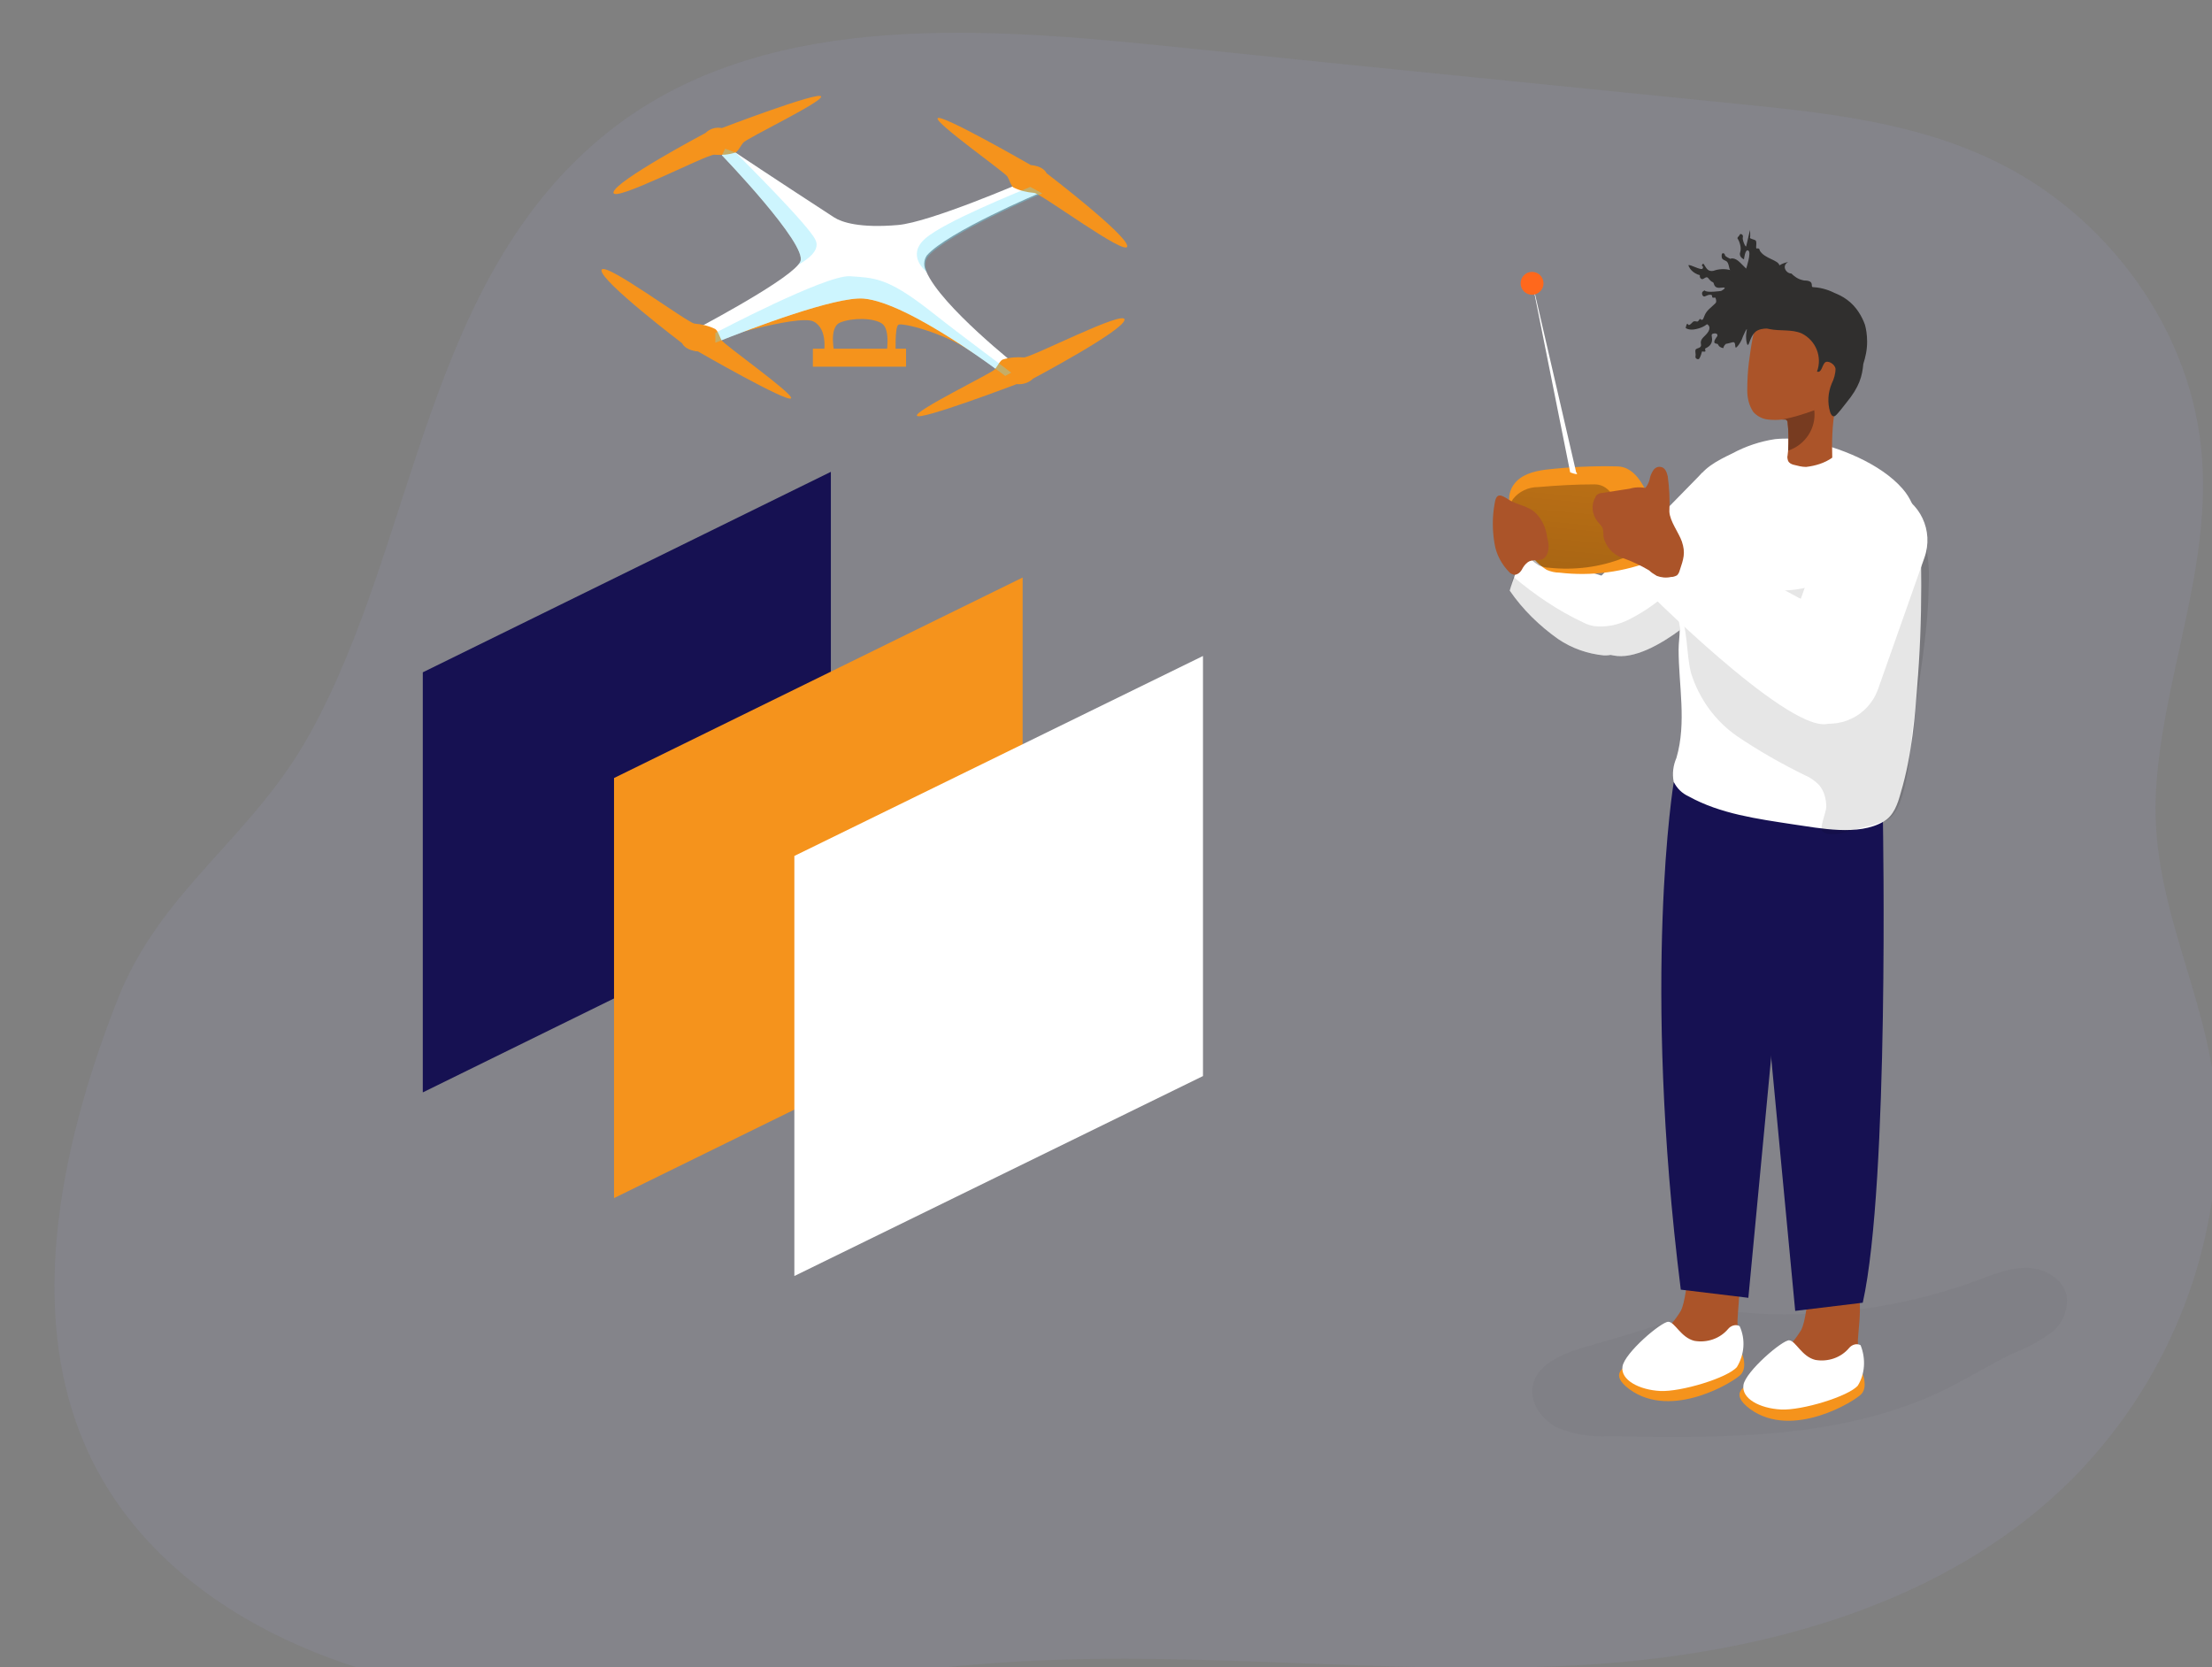 <?xml version="1.0" encoding="utf-8"?>
<!-- Generator: Adobe Illustrator 24.1.2, SVG Export Plug-In . SVG Version: 6.00 Build 0)  -->
<svg version="1.1" id="Layer_1" xmlns="http://www.w3.org/2000/svg" xmlns:xlink="http://www.w3.org/1999/xlink" x="0px" y="0px"
	 viewBox="0 0 406 306" style="enable-background:new 0 0 406 306;" xml:space="preserve">
<rect x="0" y="0" width="406" height="306" fill="#808080" stroke="none"/>
<style type="text/css">
	.st0{opacity:0.18;fill:#9997B9;enable-background:new    ;}
	.st1{opacity:3.000000e-02;fill:#020202;enable-background:new    ;}
	.st2{fill:#161152;}
	.st3{fill:#F5931C;}
	.st4{fill:#FFFFFF;}
	.st5{fill:#AB5429;}
	.st6{opacity:0.1;fill:#020202;enable-background:new    ;}
	.st7{fill:#302F2E;}
	.st8{fill:#773B20;}
	.st9{fill:url(#SVGID_1_);}
	.st10{fill:#FF681C;}
	.st11{opacity:0.33;fill:#68E1FD;enable-background:new    ;}
</style>
<path class="st0" d="M245.8,11.7l72.5,7.3c16.1,1.6,32.5,3.3,47.1,10.2c21.4,10,37.3,31.7,38.8,55.3c1.4,20.9-7.4,40.4-8.5,61
	c-1.1,22.2,11.3,39.5,11.3,61.7c-0.1,24-9.6,46.9-26.4,64c-23.6,23.8-58.6,32.8-92,34.5s-67.1-2.6-100.6-0.8
	c-31.7,1.7-63.2,9-94.9,6.5S28,294.2,15.5,265c-11-25.6-3.7-56.7,6.1-81.6c7.9-20.1,24.7-29.6,35.2-48.6C76.6,99.2,77.7,51,111.9,24
	c27.4-21.6,66-19.2,100.7-15.7L245.8,11.7z"/>
<path class="st1" d="M290.7,247.3c-4,1.2-8.7,3.1-9.4,7.2c-0.5,3.1,1.8,6.2,4.7,7.6c3,1.2,6.2,1.7,9.4,1.5
	c21.1,0.4,43.2,0.6,62.1-8.8c4.1-2.1,8-4.5,12.2-6.5c2.4-0.9,4.7-2.2,6.8-3.7c2.1-1.6,3.2-4.3,2.8-6.9c-0.7-3-4-4.9-7.1-5
	c-3.1-0.1-6.1,1.1-9,2.2c-12.2,4.5-25.1,6.6-38.1,6.3c-5.4-0.1-10-1.2-15.2,0.3C303.4,243.5,297.1,245.5,290.7,247.3z"/>
<polygon class="st2" points="152.5,163.7 77.6,200.5 77.6,123.4 152.5,86.6 "/>
<polygon class="st3" points="187.7,183.1 112.7,219.9 112.7,142.8 187.7,106 "/>
<polygon class="st4" points="220.8,197.5 145.8,234.2 145.8,157.1 220.8,120.4 "/>
<path class="st5" d="M318.9,242.5c0.1,1.8-0.3,3.6-1,5.2c-0.9,1.5-2.2,2.7-3.8,3.5c-3.4,1.8-7.4,2.2-11,1.1c-0.5-0.1-1-0.4-1.3-0.8
	c-0.2-0.3-0.3-0.7-0.2-1.1c0.3-2,1.3-3.9,2.9-5.2c1.6-1.3,2.9-2.8,4-4.6c1.7-3.4,0.4-12.5,6.9-11C320.7,230.8,319,238.7,318.9,242.5
	z"/>
<path class="st3" d="M319.8,248.6c0,0,0.9,2.2-0.2,3.6c-1.1,1.3-12.7,8.5-20.5,2.8s10.6-6.6,10.6-6.6L319.8,248.6z"/>
<path class="st4" d="M319.3,243.4c-0.7-0.4-1.6-0.1-2.1,0.5c-1.5,1.8-3.9,2.6-6.2,2.2c-2.5-0.6-3.6-3.5-4.8-3.5
	c-1.3,0-8,5.7-8.4,8.2s3.1,4.3,6.9,4.5c3.8,0.2,12.4-2.4,14.1-4.4C320.2,248.6,320.4,245.8,319.3,243.4z"/>
<path class="st5" d="M341,246c0.1,1.8-0.3,3.6-1,5.2c-0.9,1.5-2.2,2.7-3.8,3.5c-3.4,1.8-7.4,2.2-11,1.1c-0.5-0.1-1-0.4-1.3-0.8
	c-0.2-0.3-0.3-0.7-0.2-1.1c0.3-2,1.3-3.9,2.9-5.2c1.6-1.3,2.9-2.8,4-4.6c1.7-3.4,0.4-12.5,6.9-11C342.8,234.3,341.2,242.2,341,246z"
	/>
<path class="st3" d="M341.9,252.2c0,0,0.9,2.3-0.2,3.6c-1.1,1.3-12.7,8.5-20.5,2.8c-7.8-5.8,10.6-6.5,10.6-6.5L341.9,252.2z"/>
<path class="st4" d="M341.5,246.9c-0.7-0.4-1.6-0.1-2.1,0.5c-1.5,1.8-3.9,2.6-6.2,2.2c-2.5-0.6-3.6-3.5-4.8-3.6s-8,5.7-8.4,8.2
	c-0.4,2.5,3,4.3,6.9,4.5c3.8,0.2,12.4-2.4,14.1-4.4C342.3,252.2,342.5,249.4,341.5,246.9z"/>
<path class="st2" d="M345.6,150.8c0,0,1.2,66.2-3.7,88.3l-12.4,1.5l-8.6-90.7L345.6,150.8z"/>
<path class="st2" d="M307.2,143.6c0,0-5.9,35.7,1.3,93.1l12.4,1.5l8.6-90.7L307.2,143.6z"/>
<path class="st4" d="M292.6,115c0.1,2.4,0.9,4.5,3,5.2l0.5,0.1c3.8,0.8,8.8-2.1,12.3-4.7c1.4-1.1,2.8-2.2,4.1-3.4V86.7l-18.6,19
	C293,108.7,292.5,111.9,292.6,115z"/>
<path class="st4" d="M308.3,115.6c0,1.2-0.2,2.4-0.2,3.6c0,6.6,1.5,13.4-0.4,19.9c-0.6,1.4-0.8,2.9-0.5,4.4c0.6,1.2,1.5,2.1,2.8,2.7
	c5.8,3.2,12.6,4.1,19.1,5.1c4.9,0.7,12,2.2,16.6-0.5c1.9-1.1,2.6-3.2,3.2-5.4c2-6.7,2.6-13.9,3.1-20.9c0.1-0.9,0.1-1.8,0.2-2.8
	c0.4-6.3,0.5-12.7,0.4-19c-0.1-4.6-0.4-9.6-3.4-13c-4-4.6-11.7-7.7-17.6-8.8c-1.9-0.4-3.8-0.5-5.8-0.3c-2.7,0.4-5.4,1.3-7.8,2.6
	c-2.9,1.4-5.5,2.7-6.9,5.5c-1.6,3.3-2.7,6.9-3.2,10.5c-0.5,3.4-0.6,6.9-0.2,10.3c0.2,1.7,0.6,3.3,0.8,5
	C308.3,115,308.3,115.3,308.3,115.6z"/>
<path class="st6" d="M335.3,153c1.9,0.6,6.3-1.2,7.8-1.4c0.9-0.2,1.7-0.6,2.6-0.8c4.4-1.1,4.9-13.4,5.3-16.7
	c1.1-8.7,2.9-17.8,3-26.6c0.2-3.4-0.2-6.8-1.2-10c-1-3.3-3.4-6-6.6-7.3c-0.6-0.3-1.3-0.3-1.9-0.2c-2.7,0.7-3.2,5.1-3.7,7.2
	c-0.7,3.3-1.9,6.7-4.7,8.7c-6.9,4.9-18.6,1.3-26.1,0c-0.7-0.2-1.4-0.2-2,0c-1,0.6-1.4,1.8-1.1,2.9c0.3,1,0.8,2.1,1.4,3
	c1.8,3.6,1.3,7.9,2.3,11.8c1.5,4.7,4.4,8.7,8.4,11.5c4,2.7,8.2,5.1,12.5,7.2c1,0.4,1.9,1.1,2.6,1.8c0.9,1.1,1.3,2.5,1.3,4
	c0,0.9-1.2,3.7-0.8,4.4C334.6,152.7,334.9,152.9,335.3,153z"/>
<path class="st5" d="M321.8,75.6c0.7,0.8,1.7,1.3,2.7,1.4c0.9,0.1,1.7,0.1,2.6,0h0.5c0.1,0,0.2,0,0.3,0.1c0.1,0.1,0.2,0.2,0.2,0.4
	c0.2,1.7,0.2,3.5,0.1,5.2l0,0l-0.1,0.9c-0.1,0.3,0,0.7,0.1,1c0.2,0.4,0.6,0.6,1,0.7c0.8,0.2,1.5,0.4,2.3,0.4
	c1.7-0.2,3.4-0.7,4.8-1.7c-0.1-3,0-5.9,0.5-8.9c0.6-3.8,1.5-7.6,1.1-11.4c-0.1-1.5-0.6-3-1.6-4.1c-1.5-1.4-3.6-2.2-5.6-2
	c-2.7-0.1-5.4,0.7-7.8,2.1c-0.9,0.6-1,1.4-1.2,2.3c-0.3,1.5-0.5,3-0.7,4.5c-0.2,1.5-0.3,3.4-0.3,5.2C320.7,73,321,74.4,321.8,75.6z"
	/>
<path class="st7" d="M338.9,73.9c-0.4,0.5-1.8,2.4-2.2,2.5s-0.7-0.4-0.8-0.8c-0.5-1.7-0.4-3.5,0.3-5.2c0.4-0.8,0.7-1.8,0.7-2.7
	c-0.1-0.9-1.5-1.7-2-1.1s-0.6,1.9-1.4,1.6c1-2.7-0.2-5.7-2.8-7c-1.8-0.8-4-0.4-5.9-0.8l-0.5-0.1c-0.6,0-1.5,0.1-2.1,0.6
	c-1,0.9-1.1,2.4-1.4,2.4c-0.2,0-0.3-1-0.3-1.1c-0.1-1,0.2-1.8,0.1-1.8c0,0-0.1,0.1-0.3,0.5c-0.3,0.6-0.5,1.1-0.6,1.4
	c-0.3,0.7-0.9,1.5-1.1,1.5c-0.2-0.1,0-0.9-0.4-1c-0.1,0-0.2,0-0.9,0.2c-0.4,0.1-0.4,0.1-0.5,0.1c-0.1,0.1-0.4,0.3-0.5,0.8
	c-0.5-0.1-0.7-0.3-0.8-0.4c-0.1-0.1-0.2-0.4-0.3-0.4c0,0,0,0-0.1,0c0,0-0.1,0-0.3-0.1c-0.5-0.2,0.4-1.3,0.4-1.3s0.2-0.6-0.6-0.5
	c-0.8,0.1-0.2,0.6-0.4,1.5c-0.2,0.8-0.9,1.1-1.1,1.2c-0.3,0.1,0,0.4-0.1,0.6c-0.1,0.1-0.6,0-0.6,0s-0.3,1.2-0.6,1.4
	c-0.2,0.1-0.7-0.1-0.6-0.5c0.1-0.4-0.1-0.8,0-1.2c0.2-0.4,1.2-0.2,1-1.1c-0.2-1,0.8-1.3,1.4-2.3c0.5-1-0.3-1.3-0.3-1.3
	s-0.6,0.6-2,0.9c-1.3,0.3-1.9-0.2-1.9-0.2s0.2-1.1,0.4-0.7c0.2,0.4,0.6-0.1,0.9-0.4c0.3-0.3,0.8,0,0.9-0.1c0.2-0.1,0.4-0.5,0.4-0.5
	c0.1,0.1,0.2,0.2,0.4,0.2c0.3,0,0.3-0.7,0.8-1.4c0.2-0.3,0.6-0.7,1.4-1.4c0.2-0.2,0.4-0.3,0.4-0.6c0-0.3-0.1-0.6-0.2-0.7
	c0,0-0.3,0.1-0.5,0c-0.1-0.1,0-0.3-0.1-0.4c-0.1-0.1-0.2-0.1-0.3-0.1c-0.6,0-0.9,0.4-1.2,0.3c-0.2-0.1-0.3-0.3-0.3-0.6
	c0-0.2,0.2-0.4,0.5-0.5c0.2,0.5,3,0.1,3,0.1s1.5-0.8,0-0.6c-1.5,0.2-1.2-0.9-1.5-1c-0.3-0.1-0.6-0.4-0.9-0.8
	c-0.4-0.4-0.8,0.4-1.2,0.2c-0.4-0.2-0.3-0.7-0.3-0.7c-0.5-0.1-1.3-0.5-1.8-1.2c-0.1-0.2-0.3-0.5-0.3-0.6c0.2-0.3,2.3,1,2.6,0.6
	c0,0,0.1-0.2,0.1-0.3c-0.1-0.2-0.4-0.2-0.1-0.5c0-0.1,0.1-0.1,0.1-0.1c0.2,0,0.4,0.8,1,1.2c0.2,0.1,0.5,0.2,0.9,0.1
	c0.8-0.3,1.5-0.3,1.9-0.3c0.6,0,1.3,0.2,1.3,0.2c0,0,0,0-0.1,0c-0.3-0.2-0.2-1.4-0.8-1.7c-0.6-0.3-0.8-0.3-0.8-1
	c0-0.7,0.6-0.4,0.6-0.1c0,0.3,1,0.7,1,0.7s0.7-0.4,1.8,0.7s1.1,1.1,1.1,1.1s1-3,0.4-3.3c-0.6-0.4-0.8,1.6-0.8,1.6s-1-0.4-0.7-1.3
	c0.3-0.9-0.2-2.1-0.4-2.4c-0.3-0.3,0.2-0.5,0.3-0.8c0.1-0.3,0.7-0.1,0.6,0.4c-0.2,0.4,0.5,2,0.6,1.7c0.1-0.3,0.7-3,0.7-3
	s0.1,1.2,0,1.4s0.6,0.3,1,0.5c0.4,0.3-0.1,1.7,0.3,1.5c0.5-0.1,0.5,0.4,0.5,0.4c0.9,1.5,3.4,1.7,3.6,2.7c0.5-0.3,1-0.5,1.6-0.6
	c-0.4,0.2-0.7,0.6-0.6,1.1c0.1,0.5,0.6,1,1.2,1c0.4,0.4,1.1,1,2,1.2c0.3,0.1,0.6,0.1,0.8,0.1c1.5,0.2,0.6,1.2,1.2,1.2
	c1.8,0.1,3.2,0.7,4,1.1c0.5,0.2,1.4,0.6,2.2,1.2c1.8,1.3,2.8,3.2,3.3,4.6c0.2,0.7,0.4,1.8,0.4,3.1c0,1.6-0.3,2.8-0.7,4.1
	C341.8,69,341.3,71,338.9,73.9z"/>
<path class="st8" d="M327.1,77h0.5c0.1,0,0.2,0,0.3,0.1c0.1,0.1,0.2,0.2,0.2,0.4c0.2,1.7,0.2,3.5,0.1,5.2l0,0c3.1-1,5.2-4.1,4.8-7.4
	C331.1,76,329.2,76.6,327.1,77L327.1,77z"/>
<path class="st4" d="M277.1,108.4c2.4,3.5,5.5,6.5,8.9,8.9c2.5,1.7,5.4,2.7,8.4,3c0.4,0,0.8,0,1.2-0.1c0.6-0.2,1.2-0.6,1.6-1.1
	c1.3-1.5,2-3.4,2.2-5.3c0.2-5.1-5.3-8.1-5.3-8.1s-12.6-4-14.1-3.4c-0.8,0.3-1.6,2.1-2.1,3.7C277.4,107.3,277.1,108.4,277.1,108.4z"
	/>
<path class="st4" d="M332.6,132.3L332.6,132.3c-4.9-1.7-7.5-7.1-5.7-12.1l8.5-24.1c1.7-4.9,7.1-7.5,12.1-5.8l0,0
	c4.9,1.7,7.5,7.1,5.7,12.1l-8.5,24.1C342.9,131.5,337.5,134,332.6,132.3z"/>
<path class="st6" d="M277.1,108.4c2.4,3.5,5.5,6.5,8.9,8.9c2.5,1.7,5.4,2.7,8.4,3c0.4,0,0.8,0,1.2-0.1l0.5,0.1
	c3.8,0.8,8.8-2.1,12.3-4.7v-0.1l-1.3-7.7c-2.3,2.4-5,4.3-7.9,5.8c-2.1,1.1-4.4,1.6-6.7,1.3c-0.6-0.1-1.2-0.3-1.8-0.6
	c-4.7-2.2-9-5.1-13-8.5C277.4,107.3,277.1,108.4,277.1,108.4z"/>
<path class="st4" d="M330.1,109.7l-20.8-11.3l-8,9.1c0,0,26.2,26.4,33.9,25.4c7.7-1,4.5-9.2,4.5-9.2S342.6,114.8,330.1,109.7z"/>
<path class="st3" d="M283.7,86.2c-2.2,0.3-4.6,0.9-5.9,2.8c-0.5,0.7-0.8,1.6-0.8,2.4c-0.4,3.6,1.7,7,3.7,10c0.8,1.3,1.9,2.4,3.2,3.2
	c0.7,0.3,1.5,0.5,2.3,0.5c5.9,0.7,11.9-0.1,17.4-2.3c0.9-0.2,1.4-1,1.4-1.9c0.4-1.7,0.3-3.4-0.1-5.1c-0.3-1-0.7-1.9-1.3-2.8
	c-1.6-2.9-3-7.4-6.9-7.4C292.4,85.5,288.1,85.7,283.7,86.2z"/>
<linearGradient id="SVGID_1_" gradientUnits="userSpaceOnUse" x1="183.417" y1="253.283" x2="190.977" y2="332.913" gradientTransform="matrix(1.38 0 0 -1.38 31.474 484.3)">
	<stop  offset="1.000000e-02" style="stop-color:#000000"/>
	<stop  offset="0.13" style="stop-color:#000000;stop-opacity:0.69"/>
	<stop  offset="0.25" style="stop-color:#000000;stop-opacity:0.32"/>
	<stop  offset="1" style="stop-color:#000000;stop-opacity:0"/>
</linearGradient>
<path class="st9" d="M282.3,89.4c-1.8,0-3.5,0.8-4.6,2.2c-0.4,0.6-0.6,1.2-0.6,1.9c-0.3,2.8,1.4,5.5,2.9,7.8
	c0.6,1.1,1.5,1.9,2.5,2.5c0.6,0.2,1.2,0.4,1.8,0.4c4.7,0.5,9.4-0.1,13.7-1.8c0.3-0.1,0.5-0.2,0.7-0.4c0.2-0.3,0.4-0.7,0.4-1
	c0.3-1.3,0.3-2.7,0-4c-0.2-0.8-0.6-1.5-1-2.2c-1.3-2.3-2.3-5.9-5.4-5.9C289.2,88.9,285.8,89.1,282.3,89.4z"/>
<path class="st5" d="M306.1,93.9c0-0.2-0.2-0.4-0.2-0.6c-0.5-1.5-1.6-2.7-2.9-3.5c-1.3-0.4-2.6-0.5-3.9-0.1l-5.2,0.8
	c-0.2,0-0.4,0.1-0.6,0.2c-0.2,0.1-0.4,0.3-0.5,0.6c-0.8,1.4-0.6,3.1,0.4,4.4c0.3,0.3,0.6,0.7,0.9,1.1c0.2,0.6,0.2,1.1,0.2,1.7
	c0.4,1.8,1.7,3.3,3.5,3.9c1.7,0.6,3.4,1.4,4.9,2.3c0.4,0.4,0.9,0.7,1.4,1c0.8,0.3,1.7,0.4,2.6,0.2c0.4,0,0.7-0.1,1.1-0.3
	c0.2-0.2,0.4-0.5,0.5-0.9c0.7-2.1,1.1-3.2,0.4-5.3c-0.6-1.7-2.2-3.7-2.3-5.5c0.1-2.2,0-4.3-0.3-6.5c-0.2-0.8-0.5-1.6-1.3-1.7
	c-0.6-0.1-1.1,0.2-1.4,0.7c-0.3,0.5-0.5,0.9-0.6,1.5c-0.2,0.9-0.7,1.7-1.4,2.2"/>
<path class="st5" d="M284,98.8c0.2,0.7,0.3,1.4,0.2,2.1c-0.1,0.7-0.4,1.3-1,1.7c-0.9,0.4-2,0-2.8,0.6c-0.5,0.4-0.8,0.8-1.1,1.4
	c-0.3,0.5-0.8,0.9-1.4,0.9c-0.3-0.1-0.6-0.2-0.8-0.4c-1.5-1.5-2.5-3.4-2.8-5.4c-0.4-2.4-0.4-4.8,0-7.1c0.3-2.2,1.1-1.9,2.6-0.9
	c1.5,1,3.6,1.1,5,2.5C283.1,95.4,283.8,97,284,98.8z"/>
<path class="st4" d="M288.2,86.7l-7.1-35.5l8.2,35.5C289.3,86.7,290.1,87.4,288.2,86.7z"/>
<circle class="st10" cx="281.2" cy="52" r="2.1"/>
<path class="st3" d="M129.6,62.8c0,0,16.9-5.2,19.7-3.8c2.8,1.4,1.9,6,1.9,6h2c0,0-1.2-4.9,1-5.8c2.2-0.9,6.1-0.9,7.7,0.2
	s0.8,5.6,0.8,5.6h1.7c0,0-0.2-5,0.5-5.4s8.1,1.4,13.2,4.8c3.6,2.4-6.6-5.3-12.9-10.1c-3-2.2-6.7-3.2-10.4-2.6l0,0
	c-2.6,0.4-5.2,1.2-7.6,2.4L129.6,62.8z"/>
<path class="st4" d="M187.1,67.5l-1.5,0.9l-1.1,0.6c0,0-17.6-13.5-26-14.2c-5.1-0.4-20.2,5.3-27.2,8.1l0,0c-2.2,0.9-3.6,1.5-3.6,1.5
	l-0.9-3.5c0,0,16.7-8.7,19.7-12.3c0.2-0.2,0.3-0.4,0.4-0.6c1.4-3.1-14.4-19.5-14.4-19.5l0.6-1.2l0.2-0.4l1.7,1.1l0,0
	c4.6,3.1,17,11.2,18.1,11.9c1.4,0.9,4.7,2,11.7,1.4c5.9-0.5,23-7.9,23-7.9l1.2,0.7l2.1,1.2c0,0-17.3,7.3-21,11.6
	c-0.6,0.9-0.6,2-0.1,2.9l0,0C172.7,56.2,187.1,67.5,187.1,67.5z"/>
<path class="st3" d="M129.5,24.4c0,0-16.6,8.8-16.9,10.9s17.1-7,18.5-6.9c1.3,0.1,2.6,0,3.9-0.4c0.5-0.3,0.8-1,1.4-1.8
	s14.8-7.6,14.3-8.5c-0.4-1-18.2,5.8-18.2,5.8C131.4,23.3,130.3,23.6,129.5,24.4z"/>
<path class="st3" d="M192.1,31.8c0,0,14.9,11.4,14.8,13.4c-0.1,2-15.8-9.7-17.1-9.8c-1.3-0.1-2.6-0.4-3.8-1c-0.5-0.4-0.6-1.1-1.1-2
	c-0.5-0.8-13.4-9.9-12.8-10.7c0.6-0.9,17.1,8.6,17.1,8.6S191.4,30.4,192.1,31.8z"/>
<path class="st3" d="M189.6,69.5c0,0,16.6-8.8,16.8-10.8s-17.2,7-18.5,6.9c-1.3-0.1-2.6,0-3.9,0.4c-0.5,0.3-0.8,1-1.4,1.8
	c-0.6,0.7-14.8,7.6-14.3,8.5c0.4,1,18.3-5.8,18.3-5.8C187.7,70.6,188.8,70.3,189.6,69.5z"/>
<path class="st3" d="M125.2,63c0,0-15-11.4-14.8-13.4s15.8,9.7,17.1,9.8c1.3,0.1,2.6,0.4,3.8,1c0.5,0.4,0.7,1.2,1.1,2
	s13.3,9.9,12.8,10.7c-0.6,0.9-17.1-8.6-17.1-8.6S125.9,64.4,125.2,63z"/>
<path class="st11" d="M146.5,48.6c0.2-0.2,0.3-0.4,0.4-0.6c1.4-3.1-14.4-19.5-14.4-19.5l0.6-1.2l1.9,0.7l0,0
	c0.8,0.8,13.7,13.6,14.7,16.1C150.6,46,148.1,47.7,146.5,48.6z"/>
<path class="st11" d="M191.3,35.5c0,0-17.3,7.3-21,11.6c-0.6,0.9-0.6,2-0.1,2.9c-0.3-0.2-3.9-3.1-0.4-6.2c3.5-3.1,17-8.5,19.3-9.5
	L191.3,35.5z"/>
<path class="st11" d="M185.6,68.4l-1.1,0.6c0,0-17.6-13.5-26-14.2c-5.1-0.4-20.2,5.3-27.2,8.1l0,0v-1.8c0,0,20.3-10.7,24.7-10.4
	c4.4,0.3,6.8,0.2,14.4,6.1C177.1,62.1,184.1,67.2,185.6,68.4z"/>
<rect x="149.2" y="64" class="st3" width="17.1" height="3.3"/>
</svg>
